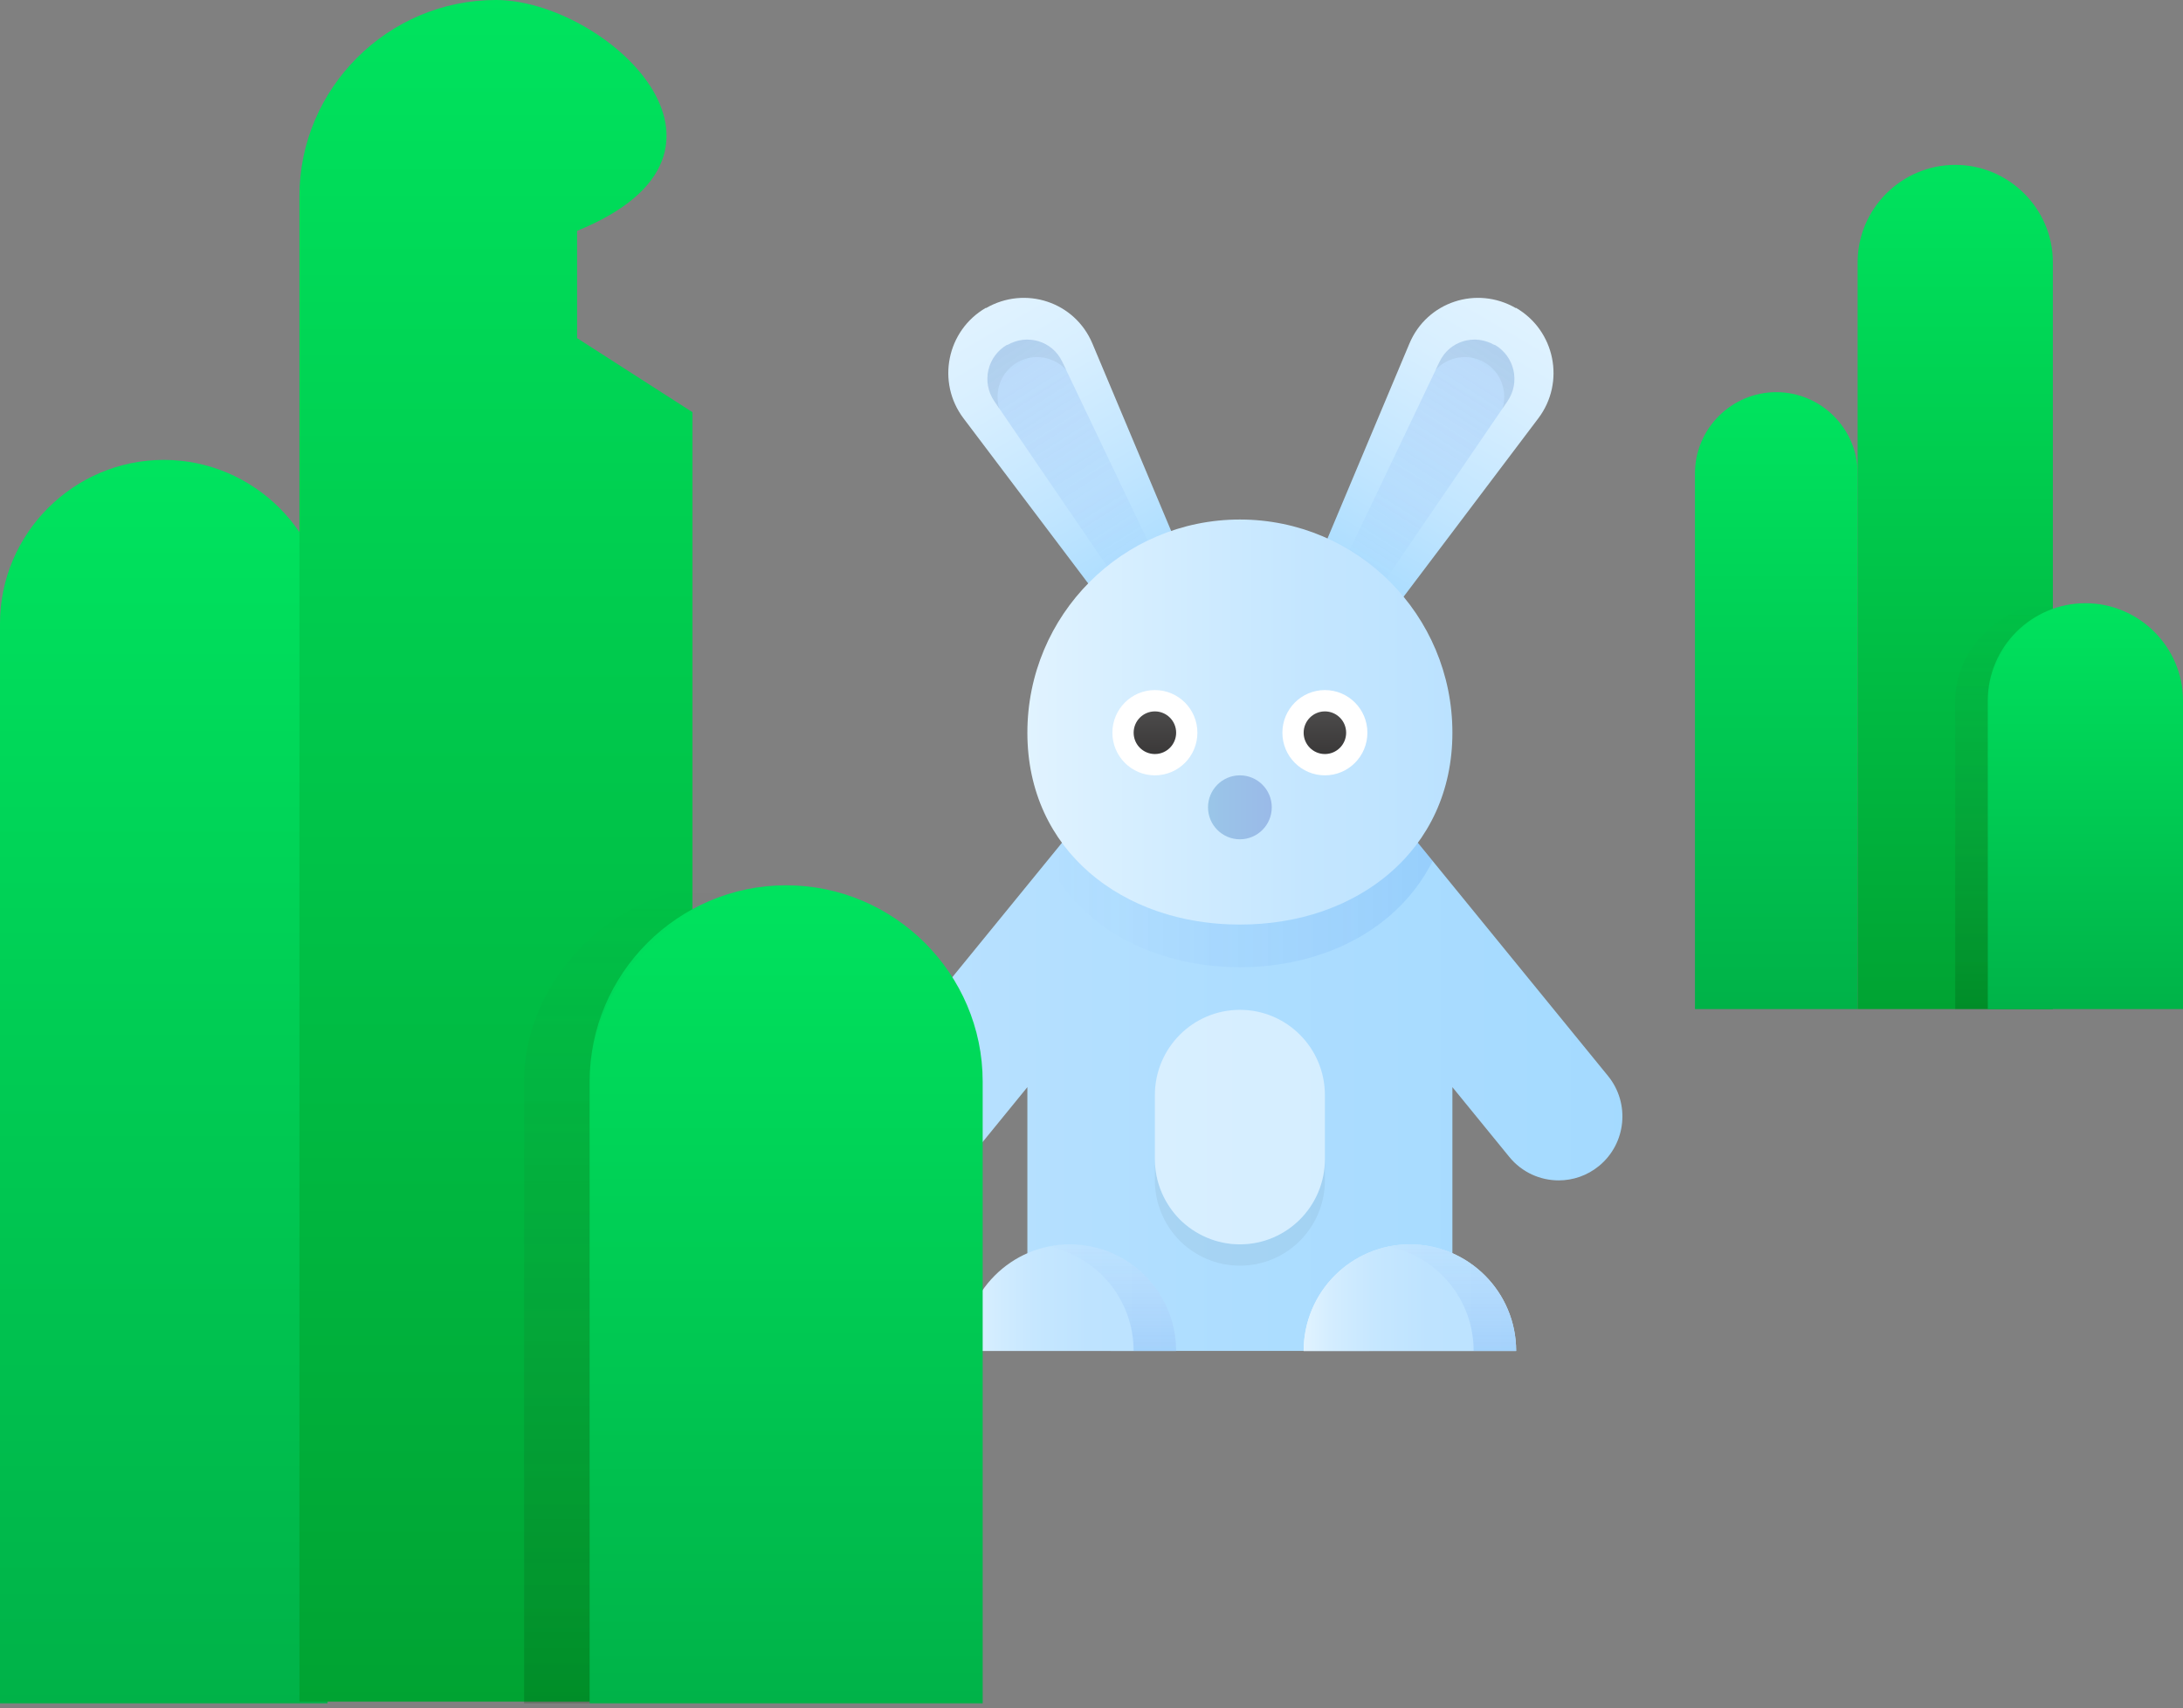 <svg width="331" height="259" viewBox="0 0 331 259" fill="none" xmlns="http://www.w3.org/2000/svg">
<rect x="0" y="0" width="331" height="259" fill="#808080" stroke="none"/>
<g clip-path="url(#clip0)">
<path d="M243.815 163.137L214.815 127.582C214.077 126.678 213.196 125.974 212.249 125.411C206.341 118.631 197.679 114.329 188 114.329C178.319 114.329 169.659 118.631 163.753 125.411C162.805 125.974 161.924 126.678 161.186 127.582L132.186 163.137C128.804 167.283 129.413 173.392 133.546 176.784C135.342 178.258 137.509 178.974 139.662 178.974C142.462 178.974 145.239 177.762 147.149 175.417L155.778 164.836V191.905C155.778 199.045 161.549 204.834 168.667 204.834H207.333C214.451 204.834 220.222 199.045 220.222 191.905V164.837L228.851 175.418C230.762 177.763 233.538 178.976 236.338 178.976C238.491 178.976 240.657 178.26 242.454 176.786C246.586 173.392 247.195 167.284 243.815 163.137Z" fill="url(#paint0_linear)"/>
<path d="M198.567 88.108L209.729 94.573L233.251 63.426C237.382 57.952 235.784 50.106 229.857 46.673L229.834 46.713C223.907 43.281 216.369 45.755 213.709 52.081L198.567 88.108Z" fill="url(#paint1_linear)"/>
<path d="M202.967 86.926L208.548 90.158L228.583 60.819C230.547 57.942 229.642 54.016 226.631 52.272L226.608 52.313C223.597 50.569 219.792 51.684 218.288 54.829L202.967 86.926Z" fill="url(#paint2_linear)"/>
<path d="M229.889 204.836C229.889 195.91 222.676 188.674 213.778 188.674C204.88 188.674 197.667 195.91 197.667 204.836H229.889Z" fill="url(#paint3_linear)"/>
<path d="M178.333 204.836C178.333 195.91 171.12 188.674 162.221 188.674C153.323 188.674 146.11 195.91 146.11 204.836H178.333Z" fill="url(#paint4_linear)"/>
<path d="M180.775 88.108L169.614 94.573L146.091 63.426C141.96 57.952 143.559 50.106 149.486 46.673L149.509 46.713C155.436 43.281 162.974 45.755 165.634 52.081L180.775 88.108Z" fill="url(#paint5_linear)"/>
<path d="M176.374 86.926L170.793 90.158L150.757 60.819C148.793 57.942 149.698 54.016 152.71 52.272L152.732 52.313C155.743 50.569 159.549 51.684 161.052 54.829L176.374 86.926Z" fill="url(#paint6_linear)"/>
<path opacity="0.05" d="M161.055 54.813C159.555 51.689 155.748 50.57 152.735 52.316L152.703 52.259C149.688 54.005 148.783 57.925 150.747 60.82L151.54 62.003C150.705 59.388 151.738 56.401 154.25 54.947C156.761 53.492 159.858 54.089 161.696 56.12L161.055 54.813Z" fill="black"/>
<path d="M220.222 111.095C220.222 128.947 205.796 140.186 188 140.186C170.203 140.186 155.777 128.947 155.777 111.095C155.777 93.243 170.203 78.772 188 78.772C205.796 78.772 220.222 93.243 220.222 111.095Z" fill="url(#paint7_linear)"/>
<path d="M200.889 117.561C204.448 117.561 207.333 114.666 207.333 111.096C207.333 107.526 204.448 104.631 200.889 104.631C197.33 104.631 194.444 107.526 194.444 111.096C194.444 114.666 197.33 117.561 200.889 117.561Z" fill="white"/>
<path d="M175.111 117.561C178.671 117.561 181.556 114.666 181.556 111.096C181.556 107.526 178.671 104.631 175.111 104.631C171.552 104.631 168.667 107.526 168.667 111.096C168.667 114.666 171.552 117.561 175.111 117.561Z" fill="white"/>
<path opacity="0.05" d="M218.283 54.813C219.783 51.689 223.59 50.57 226.603 52.316L226.635 52.259C229.649 54.005 230.555 57.925 228.591 60.82L227.798 62.003C228.633 59.388 227.6 56.401 225.088 54.947C222.576 53.492 219.48 54.089 217.642 56.12L218.283 54.813Z" fill="black"/>
<path d="M200.889 114.33C202.669 114.33 204.111 112.883 204.111 111.098C204.111 109.312 202.669 107.865 200.889 107.865C199.11 107.865 197.667 109.312 197.667 111.098C197.667 112.883 199.11 114.33 200.889 114.33Z" fill="url(#paint8_linear)"/>
<path d="M175.112 114.33C176.891 114.33 178.334 112.883 178.334 111.098C178.334 109.312 176.891 107.865 175.112 107.865C173.332 107.865 171.89 109.312 171.89 111.098C171.89 112.883 173.332 114.33 175.112 114.33Z" fill="url(#paint9_linear)"/>
<path d="M188 127.257C190.67 127.257 192.834 125.087 192.834 122.409C192.834 119.731 190.67 117.561 188 117.561C185.331 117.561 183.167 119.731 183.167 122.409C183.167 125.087 185.331 127.257 188 127.257Z" fill="url(#paint10_linear)"/>
<path d="M229.889 204.836C229.889 195.91 222.676 188.674 213.778 188.674C204.88 188.674 197.667 195.91 197.667 204.836H229.889Z" fill="url(#paint11_linear)"/>
<path d="M217.227 130.555C217.033 130.975 216.808 131.363 216.582 131.751C213.553 137.084 208.784 141.157 202.952 143.678C198.473 145.618 193.382 146.652 188.001 146.652C182.62 146.652 177.529 145.618 173.05 143.678C167.218 141.157 162.449 137.084 159.42 131.751C160 130.588 160.709 129.424 161.45 128.357C165.22 133.238 170.633 136.761 176.981 138.668C180.429 139.67 184.134 140.188 188.001 140.188C191.868 140.188 195.573 139.67 199.021 138.668C205.369 136.761 210.782 133.238 214.552 128.357C214.681 128.163 214.842 127.969 214.971 127.775L217.227 130.555Z" fill="url(#paint12_linear)"/>
<path opacity="0.05" d="M200.888 175.745V178.977C200.888 186.12 195.12 191.906 187.999 191.906C184.455 191.906 181.233 190.452 178.88 188.124C176.56 185.765 175.11 182.533 175.11 178.977V175.745C175.11 179.3 176.56 182.533 178.88 184.892C181.233 187.219 184.455 188.674 187.999 188.674C195.12 188.674 200.888 182.888 200.888 175.745Z" fill="black"/>
<path opacity="0.5" d="M200.888 166.046V175.742C200.888 182.886 195.12 188.672 187.999 188.672C184.455 188.672 181.233 187.217 178.88 184.89C176.56 182.53 175.11 179.298 175.11 175.742V166.046C175.11 158.902 180.878 153.116 187.999 153.116C195.12 153.116 200.888 158.902 200.888 166.046Z" fill="white"/>
<path d="M229.888 204.836H223.444C223.444 197.014 217.901 190.517 210.587 188.998C211.618 188.771 212.681 188.674 213.777 188.674C222.67 188.674 229.888 195.915 229.888 204.836Z" fill="url(#paint13_linear)"/>
<path d="M178.333 204.836H171.889C171.889 197.014 166.347 190.517 159.032 188.998C160.063 188.771 161.127 188.674 162.222 188.674C171.116 188.674 178.333 195.915 178.333 204.836Z" fill="url(#paint14_linear)"/>
</g>
<path d="M281.667 153H257V71.769C257 65 262.55 59.461 269.333 59.461C276.117 59.461 281.667 65 281.667 71.769V153Z" fill="url(#paint15_linear)"/>
<path d="M296.467 25C304.607 25 311.267 31.646 311.267 39.769V153H281.667V39.769C281.667 31.646 288.327 25 296.467 25Z" fill="url(#paint16_linear)"/>
<path d="M316.199 91.461C324.339 91.461 330.999 98.108 330.999 106.231V153H301.399V106.231C301.399 98.108 308.059 91.461 316.199 91.461Z" fill="url(#paint17_linear)"/>
<path d="M311.266 91.461V92.323C306.332 94.292 301.399 99.831 301.399 106.231V153H296.466V106.231C296.466 98.108 303.866 91.461 311.266 91.461Z" fill="url(#paint18_linear)"/>
<path d="M49.667 258.27H0V94.54C0 80.895 11.175 69.732 24.833 69.732C38.492 69.732 49.667 80.895 49.667 94.54V258.27Z" fill="url(#paint19_linear)"/>
<path d="M75.198 0C91.588 0 117 23 87.5 35V51.27L104.998 62.5V258H45.398V29.769C45.398 13.396 58.808 0 75.198 0Z" fill="url(#paint20_linear)"/>
<path d="M119.2 134.232C135.59 134.232 149 147.628 149 164.001V258.27H89.4V164.001C89.4 147.628 102.81 134.232 119.2 134.232Z" fill="url(#paint21_linear)"/>
<path d="M109.267 134.232V135.968C99.334 139.938 89.4 151.101 89.4 164.001V258.27H79.467V164.001C79.467 147.628 94.367 134.232 109.267 134.232Z" fill="url(#paint22_linear)"/>
<defs>
<linearGradient id="paint0_linear" x1="129.597" y1="159.581" x2="248.016" y2="159.581" gradientUnits="userSpaceOnUse">
<stop stop-color="#BBE2FF"/>
<stop offset="0.501" stop-color="#ADDDFF"/>
<stop offset="1" stop-color="#A4DAFF"/>
</linearGradient>
<linearGradient id="paint1_linear" x1="230.483" y1="45.66" x2="203.579" y2="91.792" gradientUnits="userSpaceOnUse">
<stop stop-color="#E1F3FF"/>
<stop offset="0.243" stop-color="#D8EFFF"/>
<stop offset="0.638" stop-color="#C0E5FF"/>
<stop offset="1" stop-color="#A4DAFF"/>
</linearGradient>
<linearGradient id="paint2_linear" x1="204.25" y1="88.13" x2="226.704" y2="52.84" gradientUnits="userSpaceOnUse">
<stop stop-color="#3061E5" stop-opacity="0"/>
<stop offset="1" stop-color="#005FE0" stop-opacity="0.15"/>
</linearGradient>
<linearGradient id="paint3_linear" x1="197.667" y1="196.754" x2="229.889" y2="196.754" gradientUnits="userSpaceOnUse">
<stop stop-color="#E1F3FF"/>
<stop offset="0.095" stop-color="#DCF1FF"/>
<stop offset="0.655" stop-color="#C4E6FF"/>
<stop offset="1" stop-color="#BBE2FF"/>
</linearGradient>
<linearGradient id="paint4_linear" x1="146.11" y1="196.754" x2="178.332" y2="196.754" gradientUnits="userSpaceOnUse">
<stop stop-color="#E1F3FF"/>
<stop offset="0.124" stop-color="#D4EDFF"/>
<stop offset="0.331" stop-color="#C6E7FF"/>
<stop offset="0.582" stop-color="#BEE3FF"/>
<stop offset="1" stop-color="#BBE2FF"/>
</linearGradient>
<linearGradient id="paint5_linear" x1="148.859" y1="45.66" x2="175.764" y2="91.792" gradientUnits="userSpaceOnUse">
<stop stop-color="#E1F3FF"/>
<stop offset="0.243" stop-color="#D8EFFF"/>
<stop offset="0.638" stop-color="#C0E5FF"/>
<stop offset="1" stop-color="#A4DAFF"/>
</linearGradient>
<linearGradient id="paint6_linear" x1="175.09" y1="88.13" x2="152.636" y2="52.84" gradientUnits="userSpaceOnUse">
<stop stop-color="#3061E5" stop-opacity="0"/>
<stop offset="1" stop-color="#005FE0" stop-opacity="0.15"/>
</linearGradient>
<linearGradient id="paint7_linear" x1="155.777" y1="109.478" x2="220.222" y2="109.478" gradientUnits="userSpaceOnUse">
<stop stop-color="#E1F3FF"/>
<stop offset="0.095" stop-color="#DCF1FF"/>
<stop offset="0.655" stop-color="#C4E6FF"/>
<stop offset="1" stop-color="#BBE2FF"/>
</linearGradient>
<linearGradient id="paint8_linear" x1="200.889" y1="107.73" x2="200.889" y2="114.61" gradientUnits="userSpaceOnUse">
<stop stop-color="#4C4B4B"/>
<stop offset="1" stop-color="#3A3838"/>
</linearGradient>
<linearGradient id="paint9_linear" x1="175.112" y1="107.73" x2="175.112" y2="114.61" gradientUnits="userSpaceOnUse">
<stop stop-color="#4C4B4B"/>
<stop offset="1" stop-color="#3A3838"/>
</linearGradient>
<linearGradient id="paint10_linear" x1="183.167" y1="122.408" x2="192.833" y2="122.408" gradientUnits="userSpaceOnUse">
<stop stop-color="#9AC6E8"/>
<stop offset="0.195" stop-color="#9AC3E8"/>
<stop offset="1" stop-color="#9ABAE8"/>
</linearGradient>
<linearGradient id="paint11_linear" x1="197.667" y1="196.754" x2="229.889" y2="196.754" gradientUnits="userSpaceOnUse">
<stop stop-color="#E1F3FF"/>
<stop offset="0.124" stop-color="#D4EDFF"/>
<stop offset="0.331" stop-color="#C6E7FF"/>
<stop offset="0.582" stop-color="#BEE3FF"/>
<stop offset="1" stop-color="#BBE2FF"/>
</linearGradient>
<linearGradient id="paint12_linear" x1="159.42" y1="137.213" x2="217.227" y2="137.213" gradientUnits="userSpaceOnUse">
<stop stop-color="#3061E5" stop-opacity="0"/>
<stop offset="1" stop-color="#005FE0" stop-opacity="0.1"/>
</linearGradient>
<linearGradient id="paint13_linear" x1="220.237" y1="188.067" x2="220.237" y2="205.381" gradientUnits="userSpaceOnUse">
<stop stop-color="#3061E5" stop-opacity="0"/>
<stop offset="0.29" stop-color="#2761E4" stop-opacity="0.038"/>
<stop offset="0.762" stop-color="#0F60E2" stop-opacity="0.099"/>
<stop offset="1" stop-color="#005FE0" stop-opacity="0.13"/>
</linearGradient>
<linearGradient id="paint14_linear" x1="168.683" y1="188.067" x2="168.683" y2="205.381" gradientUnits="userSpaceOnUse">
<stop stop-color="#3061E5" stop-opacity="0"/>
<stop offset="0.29" stop-color="#2761E4" stop-opacity="0.038"/>
<stop offset="0.762" stop-color="#0F60E2" stop-opacity="0.099"/>
<stop offset="1" stop-color="#005FE0" stop-opacity="0.13"/>
</linearGradient>
<linearGradient id="paint15_linear" x1="269.333" y1="59.768" x2="269.333" y2="153.307" gradientUnits="userSpaceOnUse">
<stop stop-color="#00E35E"/>
<stop offset="1" stop-color="#00B248"/>
</linearGradient>
<linearGradient id="paint16_linear" x1="296.467" y1="24.466" x2="296.467" y2="153.159" gradientUnits="userSpaceOnUse">
<stop stop-color="#00E35E"/>
<stop offset="1" stop-color="#00A332"/>
</linearGradient>
<linearGradient id="paint17_linear" x1="316.199" y1="91.153" x2="316.199" y2="153.93" gradientUnits="userSpaceOnUse">
<stop stop-color="#00E35E"/>
<stop offset="1" stop-color="#00B248"/>
</linearGradient>
<linearGradient id="paint18_linear" x1="303.866" y1="91.46" x2="303.866" y2="153" gradientUnits="userSpaceOnUse">
<stop stop-color="#304F26" stop-opacity="0"/>
<stop offset="0.284" stop-color="#2C4D23" stop-opacity="0.057"/>
<stop offset="0.579" stop-color="#1F4719" stop-opacity="0.116"/>
<stop offset="0.877" stop-color="#0B3E09" stop-opacity="0.175"/>
<stop offset="1" stop-color="#003900" stop-opacity="0.2"/>
</linearGradient>
<linearGradient id="paint19_linear" x1="24.833" y1="70.35" x2="24.833" y2="258.889" gradientUnits="userSpaceOnUse">
<stop stop-color="#00E35E"/>
<stop offset="1" stop-color="#00B248"/>
</linearGradient>
<linearGradient id="paint20_linear" x1="79.466" y1="-0.798" x2="79.466" y2="258.598" gradientUnits="userSpaceOnUse">
<stop stop-color="#00E35E"/>
<stop offset="1" stop-color="#00A332"/>
</linearGradient>
<linearGradient id="paint21_linear" x1="119.2" y1="133.61" x2="119.2" y2="260.145" gradientUnits="userSpaceOnUse">
<stop stop-color="#00E35E"/>
<stop offset="1" stop-color="#00B248"/>
</linearGradient>
<linearGradient id="paint22_linear" x1="94.367" y1="134.229" x2="94.367" y2="258.27" gradientUnits="userSpaceOnUse">
<stop stop-color="#304F26" stop-opacity="0"/>
<stop offset="0.284" stop-color="#2C4D23" stop-opacity="0.057"/>
<stop offset="0.579" stop-color="#1F4719" stop-opacity="0.116"/>
<stop offset="0.877" stop-color="#0B3E09" stop-opacity="0.175"/>
<stop offset="1" stop-color="#003900" stop-opacity="0.2"/>
</linearGradient>
<clipPath id="clip0">
<rect width="116" height="160" fill="white" transform="translate(130 45)"/>
</clipPath>
</defs>
</svg>
